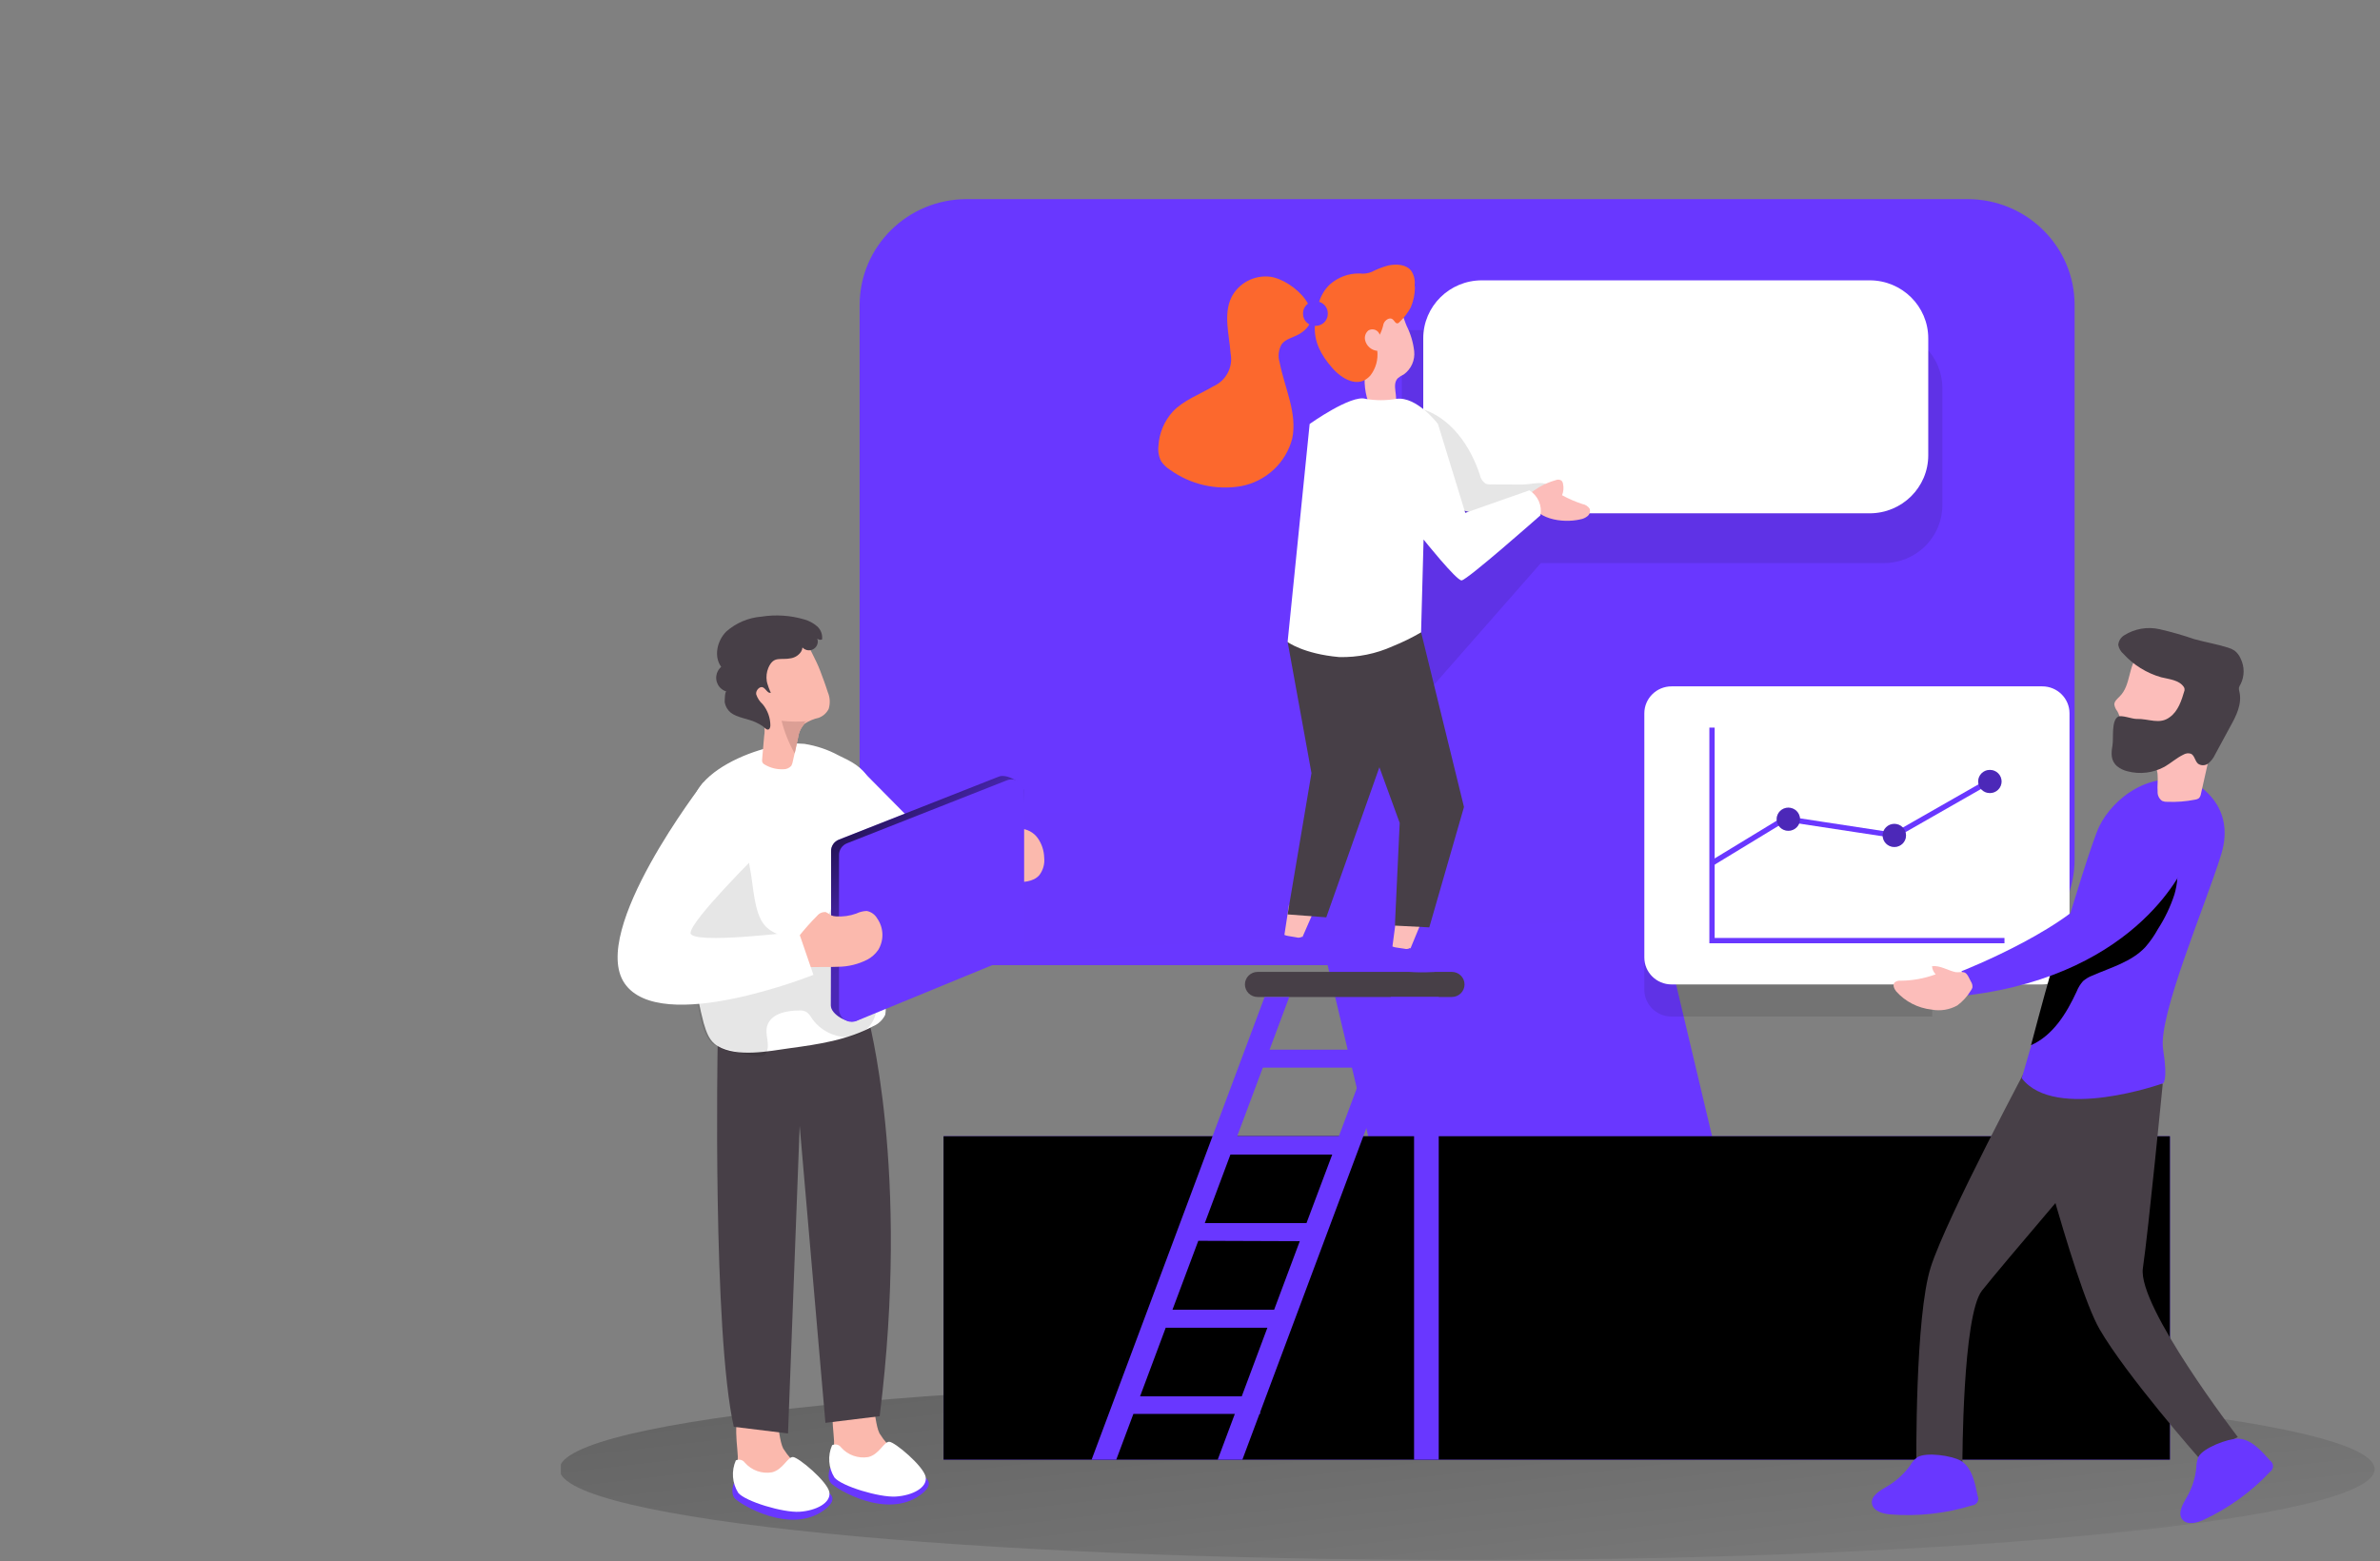 <svg width="157" height="103" viewBox="0 0 157 103" fill="none" xmlns="http://www.w3.org/2000/svg">
<rect x="0" y="0" width="157" height="103" fill="#808080" stroke="none"/>
<g clip-path="url(#clip0)">
<path d="M96.779 102.924C129.844 102.924 156.648 100.243 156.648 96.935C156.648 93.627 129.844 90.945 96.779 90.945C63.714 90.945 36.91 93.627 36.91 96.935C36.91 100.243 63.714 102.924 96.779 102.924Z" fill="url(#paint0_linear)"/>
<path d="M113.09 75.598H90.405L86.28 58.203H108.965L113.09 75.598Z" fill="#6937FF"/>
<path d="M111.748 75.598H90.405L86.28 58.203H107.623L111.748 75.598Z" fill="url(#paint1_linear)"/>
<path d="M143.141 74.966H62.242V96.306H143.141V74.966Z" fill="#6937FF"/>
<path d="M143.141 74.966H62.242V96.306H143.141V74.966Z" fill="url(#paint2_linear)"/>
<path d="M129.798 13.139H63.764C59.866 13.139 56.707 16.268 56.707 20.127V56.691C56.707 60.55 59.866 63.679 63.764 63.679H129.798C133.696 63.679 136.855 60.55 136.855 56.691V20.127C136.855 16.268 133.696 13.139 129.798 13.139Z" fill="#6937FF"/>
<path d="M136.855 53.653V56.687C136.853 58.54 136.109 60.316 134.786 61.626C133.463 62.936 131.669 63.673 129.798 63.675H63.76C61.888 63.675 60.093 62.939 58.77 61.628C57.446 60.318 56.703 58.541 56.703 56.687V53.653H136.855Z" fill="url(#paint3_linear)"/>
<path opacity="0.1" d="M127.461 47.401V67.071H110.266C109.79 67.071 109.334 66.884 108.997 66.551C108.66 66.217 108.471 65.765 108.471 65.294V49.179C108.471 48.707 108.66 48.255 108.997 47.922C109.334 47.588 109.79 47.401 110.266 47.401H127.461Z" fill="#020202"/>
<path d="M82.959 64.124H95.775C95.885 64.124 95.993 64.146 96.095 64.187C96.196 64.229 96.288 64.29 96.366 64.367C96.443 64.444 96.505 64.535 96.547 64.635C96.589 64.735 96.61 64.843 96.61 64.952C96.61 65.06 96.589 65.168 96.547 65.268C96.505 65.368 96.443 65.46 96.366 65.537C96.288 65.613 96.196 65.674 96.095 65.716C95.993 65.757 95.885 65.779 95.775 65.779H82.959C82.849 65.779 82.74 65.757 82.639 65.716C82.537 65.674 82.445 65.613 82.368 65.537C82.29 65.46 82.229 65.368 82.187 65.268C82.145 65.168 82.123 65.06 82.123 64.952C82.123 64.732 82.211 64.522 82.368 64.367C82.524 64.212 82.737 64.124 82.959 64.124Z" fill="#473F47"/>
<path d="M85.031 59.698L84.649 62.192L85.706 62.311L86.858 59.674L85.031 59.698Z" fill="#FCBDBA"/>
<path d="M86.023 61.945C85.972 61.904 85.927 61.856 85.891 61.802C85.837 61.835 85.776 61.856 85.713 61.864C85.65 61.871 85.585 61.865 85.525 61.846L84.995 61.758C84.902 61.747 84.811 61.721 84.726 61.682H84.689L84.577 61.897C84.385 62.281 84.271 62.699 84.244 63.126C85.247 63.362 86.278 63.459 87.308 63.416C87.391 63.428 87.475 63.417 87.552 63.386C87.629 63.354 87.696 63.303 87.746 63.237C87.766 63.193 87.776 63.145 87.776 63.096C87.776 63.048 87.766 63 87.746 62.955C87.698 62.854 87.629 62.764 87.545 62.69C87.461 62.615 87.363 62.558 87.256 62.522C86.983 62.41 86.706 62.315 86.453 62.188C86.299 62.126 86.154 62.045 86.023 61.945Z" fill="#6937FF"/>
<path d="M92.116 60.458L91.787 62.959L92.847 63.055L93.944 60.398L92.116 60.458Z" fill="#FCBDBA"/>
<path opacity="0.1" d="M128.132 25.607V33.326C128.132 34.341 127.725 35.314 127 36.032C126.275 36.749 125.293 37.152 124.268 37.152H101.643L92.474 47.596V21.781H124.268C124.775 21.781 125.278 21.88 125.747 22.072C126.215 22.265 126.641 22.546 127 22.902C127.359 23.257 127.644 23.679 127.838 24.143C128.032 24.607 128.132 25.105 128.132 25.607Z" fill="#020202"/>
<path d="M123.336 18.496H97.751C95.617 18.496 93.887 20.209 93.887 22.322V30.041C93.887 32.154 95.617 33.867 97.751 33.867H123.336C125.47 33.867 127.2 32.154 127.2 30.041V22.322C127.2 20.209 125.47 18.496 123.336 18.496Z" fill="white"/>
<path opacity="0.1" d="M98.378 31.962C98.248 31.974 98.117 31.955 97.996 31.907C97.801 31.772 97.666 31.566 97.623 31.334C96.992 29.405 95.687 27.528 93.727 26.959C93.217 29.015 93.253 31.163 93.293 33.283C93.293 33.847 93.357 34.496 93.815 34.83C94.114 35.012 94.461 35.101 94.811 35.084C97.034 35.168 99.243 34.702 101.238 33.728C101.836 33.434 103.069 32.285 101.92 31.911C101.575 31.795 100.812 31.97 100.442 31.97L98.378 31.962Z" fill="#020202"/>
<path d="M84.939 42.342L86.513 51.008L84.939 60.33L87.489 60.525L91.204 50.026L89.947 41.706L84.939 42.342Z" fill="#473F47"/>
<path d="M93.743 41.706L96.574 53.243L94.285 61.185L92.016 61.07L92.333 54.293L88.336 43.337L93.743 41.706Z" fill="#473F47"/>
<path d="M101.539 32.137C101.879 31.94 102.244 31.787 102.623 31.68C102.683 31.654 102.748 31.642 102.813 31.646C102.878 31.65 102.941 31.67 102.997 31.704C103.056 31.758 103.094 31.831 103.105 31.911C103.164 32.165 103.143 32.432 103.045 32.674C103.473 32.909 103.922 33.103 104.386 33.255C104.483 33.271 104.576 33.307 104.658 33.361C104.74 33.414 104.81 33.484 104.864 33.565C104.893 33.65 104.895 33.742 104.871 33.828C104.847 33.915 104.797 33.992 104.728 34.05C104.587 34.166 104.418 34.241 104.238 34.269C103.073 34.539 101.177 34.269 100.9 32.889C100.84 32.587 100.952 32.535 101.193 32.364C101.322 32.281 101.438 32.209 101.539 32.137Z" fill="#FCBDBA"/>
<path d="M92.787 21.491C93.052 22.017 93.222 22.585 93.289 23.169C93.32 23.461 93.274 23.755 93.155 24.024C93.036 24.292 92.848 24.526 92.61 24.7C92.465 24.767 92.33 24.852 92.209 24.955C91.783 25.388 92.269 26.172 92.024 26.733C91.929 26.917 91.769 27.06 91.573 27.134C91.378 27.207 91.162 27.206 90.967 27.13C90.773 27.046 90.6 26.92 90.461 26.761C90.322 26.602 90.22 26.414 90.164 26.212C90.056 25.804 90.007 25.384 90.019 24.963L89.975 22.457C89.919 21.9 90.007 21.337 90.232 20.823C90.385 20.561 90.609 20.346 90.877 20.201C91.146 20.057 91.449 19.988 91.755 20.003C92.393 20.083 92.574 20.998 92.787 21.491Z" fill="#FCBDBA"/>
<path d="M101.615 34.002C101.615 34.002 96.763 38.294 96.414 38.294C96.064 38.294 93.908 35.597 93.908 35.597L93.743 41.722C93.144 42.072 92.52 42.377 91.875 42.637C90.766 43.138 89.556 43.383 88.337 43.352C85.979 43.142 84.939 42.358 84.939 42.358L86.393 27.973C86.393 27.973 89.14 26.017 90.08 26.315C90.752 26.434 91.44 26.434 92.112 26.315C93.47 26.136 94.856 27.973 94.856 27.973L96.659 33.839L100.888 32.352C101.164 32.522 101.381 32.771 101.51 33.066C101.64 33.36 101.677 33.687 101.615 34.002Z" fill="white"/>
<path d="M93.321 18.791C93.352 18.474 93.278 18.157 93.108 17.888C92.783 17.438 92.116 17.398 91.57 17.518C91.195 17.62 90.831 17.761 90.486 17.939C90.232 18.043 89.955 18.079 89.682 18.043C88.961 18.03 88.262 18.289 87.726 18.767C86.987 19.459 86.814 20.481 86.738 21.439C86.658 22.525 87.14 23.428 87.867 24.255C88.481 24.975 89.602 25.683 90.401 24.772C90.758 24.309 90.92 23.728 90.855 23.149C90.664 23.13 90.483 23.052 90.339 22.925C90.195 22.799 90.094 22.631 90.052 22.445C90.024 22.329 90.03 22.207 90.068 22.093C90.106 21.979 90.176 21.878 90.269 21.801C90.326 21.767 90.389 21.745 90.455 21.735C90.52 21.725 90.587 21.728 90.652 21.744C90.716 21.76 90.777 21.788 90.831 21.827C90.884 21.866 90.929 21.916 90.963 21.972C90.987 22.008 91.004 22.047 91.016 22.087C91.132 21.857 91.217 21.612 91.269 21.36C91.361 21.117 91.67 20.906 91.871 21.069C91.988 21.161 92.056 21.364 92.205 21.332C92.254 21.313 92.297 21.282 92.329 21.24C92.622 20.962 92.868 20.64 93.06 20.286C93.24 19.868 93.334 19.419 93.337 18.965C93.322 18.908 93.317 18.849 93.321 18.791Z" fill="#FC682D"/>
<path d="M83.786 18.258C83.275 18.198 82.758 18.293 82.304 18.532C81.849 18.771 81.479 19.141 81.243 19.594C80.685 20.727 81.087 22.068 81.179 23.328C81.263 23.766 81.194 24.219 80.984 24.613C80.774 25.006 80.435 25.318 80.022 25.496C79.123 26.033 78.087 26.395 77.368 27.154C76.801 27.779 76.467 28.575 76.42 29.413C76.375 29.762 76.436 30.117 76.596 30.431C76.753 30.664 76.959 30.86 77.199 31.008C77.864 31.484 78.619 31.824 79.419 32.008C80.219 32.192 81.049 32.215 81.858 32.078C82.665 31.926 83.412 31.55 84.012 30.994C84.611 30.438 85.039 29.724 85.244 28.936C85.597 27.258 84.738 25.591 84.412 23.905C84.353 23.707 84.334 23.5 84.357 23.295C84.379 23.09 84.444 22.892 84.545 22.712C84.814 22.354 85.312 22.27 85.702 22.044C87.81 20.815 85.332 18.464 83.786 18.258Z" fill="#FC682D"/>
<path d="M86.79 19.88H86.754C86.313 19.88 85.955 20.235 85.955 20.672V20.707C85.955 21.145 86.313 21.499 86.754 21.499H86.79C87.232 21.499 87.59 21.145 87.59 20.707V20.672C87.59 20.235 87.232 19.88 86.79 19.88Z" fill="#6937FF"/>
<path d="M93.152 62.685C93.102 62.643 93.057 62.595 93.02 62.542C92.966 62.577 92.906 62.6 92.843 62.609C92.78 62.619 92.715 62.615 92.654 62.597L92.124 62.518C92.03 62.508 91.938 62.483 91.851 62.446H91.815L91.706 62.665C91.525 63.054 91.421 63.474 91.401 63.902C92.409 64.113 93.441 64.191 94.469 64.132C94.552 64.142 94.637 64.13 94.713 64.096C94.79 64.063 94.855 64.009 94.903 63.941C94.923 63.897 94.933 63.849 94.933 63.8C94.933 63.752 94.923 63.704 94.903 63.659C94.853 63.559 94.784 63.47 94.698 63.398C94.612 63.325 94.513 63.271 94.405 63.237C94.128 63.13 93.847 63.043 93.578 62.915C93.426 62.858 93.283 62.781 93.152 62.685Z" fill="#6937FF"/>
<path d="M93.377 65.779H91.751L90.454 69.255H83.75L85.047 65.779H83.421L72.01 96.306H73.636L74.765 93.288H81.457L80.328 96.306H81.955L83.083 93.288H83.131V93.16L93.281 66.013V96.306H94.908V65.779H93.377ZM90.012 70.44L88.321 74.966H81.613L83.304 70.44H90.012ZM79.476 80.697L81.167 76.175H87.883L86.184 80.697H79.476ZM85.742 81.89L84.051 86.412H77.344L79.047 81.866L85.742 81.89ZM75.207 92.126L76.898 87.601H83.605L81.914 92.126H75.207Z" fill="#6937FF"/>
<path d="M134.723 45.285H110.266C109.275 45.285 108.471 46.081 108.471 47.063V63.174C108.471 64.156 109.275 64.951 110.266 64.951H134.723C135.714 64.951 136.518 64.156 136.518 63.174V47.063C136.518 46.081 135.714 45.285 134.723 45.285Z" fill="white"/>
<path d="M132.228 62.235H112.761V48.006H113.11V61.885H132.228V62.235Z" fill="#6937FF"/>
<path d="M112.99 57.121L112.805 56.823L117.713 53.836L124.931 54.938L131.309 51.295L131.486 51.597L124.999 55.303L124.939 55.291L117.789 54.202L112.99 57.121Z" fill="#6937FF"/>
<path d="M117.97 54.814C118.396 54.814 118.741 54.472 118.741 54.051C118.741 53.629 118.396 53.287 117.97 53.287C117.544 53.287 117.199 53.629 117.199 54.051C117.199 54.472 117.544 54.814 117.97 54.814Z" fill="#6937FF"/>
<path d="M124.963 55.884C125.389 55.884 125.734 55.542 125.734 55.12C125.734 54.699 125.389 54.357 124.963 54.357C124.537 54.357 124.192 54.699 124.192 55.12C124.192 55.542 124.537 55.884 124.963 55.884Z" fill="#6937FF"/>
<path d="M131.265 52.325C131.691 52.325 132.036 51.983 132.036 51.561C132.036 51.139 131.691 50.797 131.265 50.797C130.839 50.797 130.493 51.139 130.493 51.561C130.493 51.983 130.839 52.325 131.265 52.325Z" fill="#6937FF"/>
<path opacity="0.28" d="M117.97 54.814C118.396 54.814 118.741 54.472 118.741 54.051C118.741 53.629 118.396 53.287 117.97 53.287C117.544 53.287 117.199 53.629 117.199 54.051C117.199 54.472 117.544 54.814 117.97 54.814Z" fill="#020202"/>
<path opacity="0.28" d="M124.963 55.884C125.389 55.884 125.734 55.542 125.734 55.12C125.734 54.699 125.389 54.357 124.963 54.357C124.537 54.357 124.192 54.699 124.192 55.12C124.192 55.542 124.537 55.884 124.963 55.884Z" fill="#020202"/>
<path opacity="0.28" d="M131.265 52.325C131.691 52.325 132.036 51.983 132.036 51.561C132.036 51.139 131.691 50.797 131.265 50.797C130.839 50.797 130.493 51.139 130.493 51.561C130.493 51.983 130.839 52.325 131.265 52.325Z" fill="#020202"/>
<path d="M133.988 69.883C133.988 69.883 128.409 80.323 127.365 83.604C126.32 86.885 126.417 96.553 126.417 96.553H129.453C129.453 96.553 129.453 86.797 130.742 85.155C132.032 83.512 139.217 75.129 139.217 75.129L133.988 69.883Z" fill="#473F47"/>
<path d="M133.369 71.152C133.369 71.152 136.751 84.674 138.502 87.7C140.254 90.727 145.041 96.179 145.041 96.179L147.62 94.811C147.62 94.811 140.989 86.197 141.358 83.675C141.728 81.154 142.668 71.506 142.668 71.506C142.668 71.506 137.996 68.996 133.369 71.152Z" fill="#473F47"/>
<path d="M144.836 51.72C144.836 51.72 147.531 53.084 146.527 56.365C145.523 59.646 142.346 67.036 142.692 69.223C143.037 71.41 142.668 71.482 142.668 71.482C142.668 71.482 135.578 74.011 133.369 71.14C133.369 71.14 137.587 56.365 138.482 54.52C139.378 52.675 141.937 50.63 144.836 51.72Z" fill="#6937FF"/>
<path d="M143.439 59.014C143.177 59.821 142.809 60.591 142.346 61.305C142.112 61.731 141.832 62.131 141.511 62.498C140.599 63.468 139.233 63.838 138.012 64.371C137.794 64.456 137.591 64.577 137.414 64.729C137.232 64.933 137.088 65.167 136.988 65.421C136.325 66.857 135.434 68.312 133.98 68.96C134.578 66.698 135.185 64.435 135.868 62.2C135.947 61.785 136.116 61.393 136.364 61.049C136.611 60.706 136.931 60.42 137.301 60.211C138.828 59.101 140.342 57.972 141.884 56.882C142.41 56.508 142.961 56.087 143.406 56.763C143.796 57.355 143.619 58.394 143.439 59.014Z" fill="url(#paint4_linear)"/>
<path d="M139.824 45.953C139.671 46.108 139.474 46.268 139.474 46.482C139.5 46.644 139.568 46.796 139.671 46.924C140.137 47.719 139.711 48.833 140.274 49.553C140.483 49.799 140.763 49.976 141.077 50.062C141.396 50.104 141.704 50.203 141.989 50.352C142.204 50.562 142.327 50.848 142.33 51.147C142.362 51.505 142.298 51.863 142.33 52.221C142.322 52.341 142.345 52.461 142.397 52.57C142.449 52.678 142.528 52.772 142.627 52.842C142.727 52.885 142.836 52.906 142.945 52.901C143.571 52.929 144.198 52.881 144.812 52.758C144.901 52.747 144.985 52.714 145.057 52.663C145.128 52.58 145.174 52.48 145.19 52.372C145.455 51.179 145.728 49.986 145.993 48.793C146.149 48.364 146.344 47.95 146.575 47.556C146.787 46.961 146.858 46.326 146.784 45.699C146.716 45.23 146.555 44.778 146.31 44.371C146.11 43.986 145.818 43.656 145.459 43.408C145.194 43.254 144.909 43.137 144.611 43.062C143.583 42.748 141.977 42.326 141.085 43.201C140.354 43.933 140.595 45.194 139.824 45.953Z" fill="#FCBDBA"/>
<path d="M139.715 47.29C139.936 47.154 140.651 47.437 140.92 47.433C141.767 47.409 142.458 47.831 143.137 47.313C143.691 46.916 143.912 46.204 144.105 45.552C144.109 45.516 144.109 45.48 144.105 45.444C144.097 45.399 144.079 45.355 144.053 45.317C143.739 44.864 143.101 44.816 142.563 44.685C141.603 44.41 140.74 43.874 140.072 43.138C139.895 42.987 139.776 42.781 139.735 42.553C139.745 42.422 139.787 42.295 139.857 42.182C139.927 42.07 140.023 41.977 140.137 41.909C140.823 41.479 141.653 41.336 142.446 41.511C143.227 41.69 143.998 41.91 144.756 42.171C145.487 42.374 146.242 42.497 146.969 42.728C147.124 42.772 147.271 42.839 147.407 42.927C147.584 43.066 147.722 43.248 147.808 43.456C147.937 43.717 148.004 44.004 148.004 44.295C148.004 44.586 147.937 44.873 147.808 45.134C147.756 45.211 147.716 45.295 147.692 45.385C147.688 45.475 147.7 45.565 147.728 45.651C147.909 46.447 147.511 47.242 147.125 47.93L146.121 49.783C146.019 50.007 145.868 50.205 145.679 50.364C145.584 50.441 145.465 50.485 145.342 50.489C145.219 50.494 145.098 50.458 144.997 50.388C144.788 50.209 144.776 49.851 144.531 49.732C144.448 49.705 144.36 49.696 144.273 49.706C144.186 49.717 144.103 49.746 144.029 49.791C143.587 50.002 143.225 50.336 142.792 50.587C142.042 51 141.158 51.107 140.329 50.885C140.086 50.825 139.858 50.714 139.663 50.559C139.233 50.193 139.261 49.704 139.349 49.207C139.438 48.709 139.261 47.568 139.715 47.29Z" fill="#473F47"/>
<path d="M144.209 56.87C144.209 56.87 141.31 64.256 129.798 65.668L129.397 64.077C129.397 64.077 137.084 61.066 138.743 58.012C139.22 57.153 139.632 56.261 139.976 55.343C140.498 53.911 142.173 53.14 143.515 53.884C144.31 54.325 144.804 55.2 144.209 56.87Z" fill="#6937FF"/>
<path d="M127.449 63.747C127.462 63.948 127.548 64.139 127.69 64.284C126.952 64.556 126.172 64.699 125.385 64.705C125.241 64.689 125.097 64.729 124.983 64.817C124.83 64.98 124.951 65.246 125.091 65.417C125.69 66.085 126.517 66.51 127.413 66.61C127.997 66.722 128.602 66.625 129.12 66.336C129.477 66.07 129.779 65.738 130.007 65.357C130.054 65.299 130.089 65.233 130.112 65.162C130.129 65.023 130.095 64.882 130.016 64.765C129.923 64.594 129.795 64.256 129.614 64.172C129.433 64.089 129.184 64.172 128.999 64.14C128.469 64.021 127.995 63.687 127.449 63.747Z" fill="#FCBDBA"/>
<path d="M149.756 96.374C149.815 96.415 149.862 96.47 149.894 96.532C149.927 96.596 149.944 96.665 149.944 96.736C149.944 96.807 149.927 96.876 149.894 96.939C149.862 97.002 149.815 97.057 149.756 97.098C148.51 98.428 147.017 99.508 145.358 100.279C144.901 100.49 144.27 100.641 143.957 100.248C143.643 99.854 143.977 99.257 144.242 98.804C144.6 98.195 144.819 97.517 144.884 96.816C144.885 96.575 144.933 96.338 145.025 96.115C145.35 95.523 146.949 94.922 147.612 94.922C148.491 94.915 149.218 95.769 149.756 96.374Z" fill="#6937FF"/>
<path d="M130.457 98.692C130.489 98.756 130.504 98.827 130.502 98.898C130.5 98.969 130.481 99.038 130.446 99.1C130.411 99.162 130.361 99.214 130.3 99.253C130.24 99.291 130.171 99.315 130.1 99.321C128.352 99.862 126.515 100.064 124.69 99.918C124.184 99.874 123.561 99.695 123.485 99.198C123.409 98.701 123.999 98.347 124.457 98.088C125.068 97.734 125.597 97.256 126.007 96.684C126.126 96.475 126.287 96.292 126.481 96.147C127.06 95.789 128.754 96.04 129.333 96.37C130.096 96.803 130.297 97.901 130.457 98.692Z" fill="#6937FF"/>
<path d="M55.02 95.085C55.003 95.593 55.097 96.097 55.297 96.565C55.549 97 55.929 97.35 56.386 97.567C57.365 98.072 58.503 98.183 59.563 97.877C59.706 97.849 59.836 97.771 59.928 97.659C59.983 97.563 60.005 97.453 59.992 97.344C59.912 96.766 59.615 96.238 59.161 95.865C58.708 95.5 58.321 95.061 58.016 94.568C57.53 93.59 57.892 90.989 56.04 91.419C54.494 91.765 54.976 94.004 55.02 95.085Z" fill="#FBB9AD"/>
<path d="M54.763 96.839C54.763 96.839 54.498 97.484 54.823 97.857C55.149 98.231 58.478 100.279 60.719 98.629C62.961 96.978 57.675 96.768 57.675 96.768L54.763 96.839Z" fill="#6937FF"/>
<path d="M54.891 95.352C54.992 95.301 55.109 95.289 55.219 95.316C55.329 95.344 55.425 95.41 55.49 95.503C55.708 95.75 55.987 95.937 56.299 96.048C56.611 96.158 56.946 96.189 57.273 96.135C58.004 95.964 58.293 95.129 58.655 95.125C59.016 95.121 60.952 96.756 61.065 97.456C61.177 98.156 60.185 98.673 59.092 98.74C58 98.808 55.518 98.056 55.048 97.487C54.85 97.171 54.732 96.811 54.705 96.439C54.677 96.067 54.741 95.694 54.891 95.352Z" fill="white"/>
<path d="M48.67 96.084C48.648 96.591 48.743 97.097 48.947 97.563C49.199 97.998 49.579 98.346 50.036 98.561C51.013 99.067 52.15 99.178 53.209 98.871C53.354 98.844 53.485 98.767 53.578 98.653C53.631 98.558 53.653 98.45 53.642 98.343C53.561 97.764 53.265 97.236 52.811 96.863C52.361 96.496 51.975 96.06 51.666 95.571C51.18 94.596 51.542 91.991 49.69 92.421C48.144 92.771 48.626 95.014 48.67 96.084Z" fill="#FBB9AD"/>
<path d="M48.413 97.845C48.413 97.845 48.148 98.486 48.473 98.86C48.798 99.233 52.12 101.282 54.361 99.635C56.602 97.989 51.325 97.774 51.325 97.774L48.413 97.845Z" fill="#6937FF"/>
<path d="M48.541 96.354C48.643 96.305 48.76 96.293 48.87 96.322C48.98 96.35 49.075 96.417 49.14 96.509C49.357 96.757 49.636 96.946 49.948 97.057C50.26 97.167 50.596 97.197 50.923 97.141C51.65 96.966 51.943 96.135 52.301 96.131C52.658 96.127 54.598 97.758 54.711 98.458C54.823 99.158 53.831 99.675 52.739 99.743C51.646 99.81 49.168 99.062 48.698 98.494C48.499 98.176 48.381 97.816 48.353 97.443C48.326 97.07 48.391 96.697 48.541 96.354Z" fill="white"/>
<path d="M47.34 69.016C47.34 69.016 46.999 87.855 48.405 94.139L51.983 94.576L52.959 68.829L47.34 69.016Z" fill="#473F47"/>
<path d="M57.225 66.98C57.225 66.98 60.073 77.121 58.028 93.439L54.45 93.876L52.196 67.863L57.225 66.98Z" fill="#473F47"/>
<path d="M62.579 58.863C62.539 59.547 62.318 60.136 61.72 60.334C61.669 60.351 61.616 60.365 61.563 60.374C60.467 60.593 59.025 59.766 58.025 59.042C57.605 58.743 57.203 58.422 56.82 58.079V50.789L62.178 56.206C62.455 57.065 62.591 57.962 62.579 58.863Z" fill="white"/>
<path d="M58.065 59.01C58.065 59.352 58.109 59.694 58.109 60.036C58.109 61.913 57.671 63.854 58.233 65.699C58.418 66.091 58.474 66.531 58.394 66.956C58.229 67.297 57.943 67.566 57.591 67.712C55.916 68.618 53.976 68.905 52.096 69.159C50.674 69.358 48.658 69.776 47.345 69.016C46.786 68.694 46.598 68.093 46.417 67.493C45.914 65.552 45.618 63.565 45.533 61.563C45.533 61.301 45.493 61.042 45.481 60.768C45.371 58.97 45.334 57.17 45.369 55.367C45.393 54.059 45.497 52.647 46.361 51.66C47.505 50.348 49.722 49.477 51.409 49.171C51.955 49.059 52.514 49.028 53.068 49.079C53.853 49.203 54.611 49.458 55.309 49.835C56.145 50.233 56.888 50.591 57.318 51.406C57.769 52.352 58.084 53.356 58.253 54.389C58.411 55.357 58.433 56.342 58.318 57.316C58.27 57.793 58.145 58.266 58.097 58.739C58.078 58.828 58.067 58.919 58.065 59.01Z" fill="white"/>
<path opacity="0.1" d="M50.317 69.656C49.767 69.816 48.498 69.314 48.076 69.259C47.823 69.215 47.594 69.088 47.341 69.032C46.084 68.722 45.935 65.222 45.815 64.279C45.489 61.794 44.987 59.217 44.951 56.723C44.894 55.761 45.007 54.796 45.284 53.872C45.425 53.41 45.667 52.985 45.993 52.626C46.318 52.267 46.719 51.984 47.168 51.796C48.775 51.223 49.253 56.254 49.474 57.296C49.694 58.338 49.722 60.183 50.417 61.018C51.112 61.854 52.502 62.009 53.41 61.587C53.898 61.344 54.304 60.966 54.579 60.499C54.853 60.031 54.984 59.495 54.956 58.954C54.901 58.58 54.87 58.203 54.864 57.825C54.864 57.635 54.919 57.449 55.022 57.289C55.125 57.13 55.272 57.002 55.446 56.922C55.61 56.882 55.782 56.887 55.943 56.937C56.104 56.988 56.247 57.082 56.358 57.208C56.572 57.469 56.725 57.773 56.807 58.099C57.015 58.781 57.15 59.482 57.209 60.191C57.37 61.873 57.113 63.599 57.519 65.242C57.7 65.753 57.787 66.291 57.776 66.833C57.683 67.281 57.438 67.683 57.081 67.973C56.724 68.263 56.277 68.422 55.816 68.424C55.352 68.406 54.901 68.278 54.498 68.05C54.096 67.822 53.756 67.501 53.506 67.115C53.426 66.977 53.318 66.856 53.189 66.761C53.045 66.689 52.884 66.658 52.723 66.67C51.956 66.67 50.855 66.845 50.606 67.696C50.429 68.304 50.855 68.889 50.522 69.517C50.473 69.587 50.4 69.636 50.317 69.656Z" fill="#020202"/>
<path d="M54.663 46.777C54.529 47.041 54.302 47.246 54.024 47.353C53.685 47.429 53.363 47.564 53.072 47.751C52.836 48.004 52.686 48.324 52.642 48.666L52.413 49.724L52.293 50.257C52.277 50.353 52.245 50.446 52.197 50.531C52.129 50.606 52.045 50.665 51.951 50.703C51.857 50.742 51.756 50.759 51.654 50.754C51.231 50.771 50.812 50.664 50.449 50.447C50.386 50.42 50.334 50.373 50.301 50.312C50.269 50.238 50.261 50.156 50.277 50.078L50.409 48.554C50.483 48.138 50.417 47.709 50.221 47.334C49.778 46.537 49.449 45.683 49.245 44.796C49.173 44.55 49.156 44.291 49.195 44.038C49.234 43.785 49.329 43.543 49.471 43.329C49.614 43.115 49.802 42.935 50.023 42.8C50.243 42.666 50.49 42.58 50.747 42.549C51.498 42.321 52.3 42.312 53.056 42.525C53.337 42.621 53.422 42.812 53.554 43.062C53.751 43.46 53.956 43.858 54.104 44.255C54.253 44.653 54.454 45.178 54.602 45.655C54.756 46.01 54.778 46.408 54.663 46.777Z" fill="#FBB9AD"/>
<path d="M66.033 54.448C66.081 54.369 66.174 54.289 66.25 54.337C66.281 54.368 66.303 54.406 66.314 54.448C66.358 54.525 66.422 54.588 66.499 54.632C66.576 54.676 66.663 54.699 66.752 54.699C66.925 54.699 67.106 54.671 67.282 54.671C67.513 54.678 67.739 54.738 67.943 54.847C68.146 54.955 68.322 55.109 68.455 55.295C68.721 55.673 68.869 56.12 68.881 56.58C68.928 56.993 68.813 57.409 68.56 57.741C68.158 58.206 67.431 58.218 66.808 58.199H66.238C66.103 58.216 65.967 58.182 65.857 58.102C65.747 58.023 65.672 57.905 65.648 57.773C65.415 57.212 64.993 56.651 65.282 56.087C65.571 55.522 65.688 54.846 66.033 54.448Z" fill="#FBB9AD"/>
<path d="M54.823 60.374V56.158C54.823 55.994 54.873 55.832 54.967 55.696C55.061 55.56 55.194 55.455 55.349 55.395L65.892 51.239C66.439 51.024 67.551 51.669 67.551 52.249L67.033 62.005C67.033 62.168 66.985 62.327 66.893 62.462C66.802 62.597 66.671 62.703 66.519 62.764L56.478 67.346C55.928 67.569 54.807 66.924 54.807 66.34L54.823 60.374Z" fill="#6937FF"/>
<path d="M54.823 60.374V56.158C54.819 55.993 54.867 55.831 54.961 55.694C55.054 55.557 55.189 55.453 55.345 55.395L65.892 51.239C66.439 51.024 67.551 51.669 67.551 52.249L67.033 62.005C67.033 62.167 66.984 62.327 66.892 62.462C66.801 62.597 66.671 62.702 66.519 62.764L56.478 67.346C55.932 67.569 54.811 66.924 54.811 66.34L54.823 60.374Z" fill="url(#paint5_linear)"/>
<path d="M55.349 60.621V56.405C55.349 56.239 55.399 56.078 55.493 55.941C55.587 55.804 55.72 55.698 55.876 55.638L66.419 51.486C66.545 51.435 66.681 51.417 66.817 51.431C66.952 51.445 67.081 51.492 67.194 51.568C67.306 51.643 67.398 51.745 67.462 51.863C67.526 51.982 67.559 52.114 67.559 52.249V62.263C67.559 62.426 67.51 62.585 67.419 62.72C67.327 62.855 67.197 62.961 67.045 63.023L56.502 67.358C56.401 67.399 56.292 67.421 56.183 67.421C56.073 67.421 55.965 67.399 55.863 67.357C55.762 67.315 55.67 67.254 55.593 67.177C55.516 67.1 55.455 67.009 55.414 66.908C55.371 66.809 55.349 66.702 55.349 66.594V60.621Z" fill="#6937FF"/>
<path d="M55.349 56.405L62.579 60.088L67.359 51.736C67.359 51.736 67.543 51.629 67.543 52.249V62.263L55.349 66.017V56.405Z" fill="url(#paint6_linear)"/>
<path d="M52.843 42.998C52.77 43.109 52.674 43.204 52.563 43.278C52.452 43.351 52.328 43.402 52.197 43.428C51.482 43.579 51.048 43.237 50.686 44.06C50.57 44.342 50.534 44.65 50.582 44.951C50.582 45.015 50.807 45.719 50.863 45.683C50.678 45.814 50.534 45.456 50.333 45.353C50.132 45.249 49.835 45.552 49.883 45.81C49.967 46.064 50.116 46.292 50.317 46.47C50.638 46.865 50.815 47.356 50.819 47.862C50.819 47.978 50.775 48.133 50.654 48.137C50.534 48.141 50.401 47.974 50.309 47.91C50.162 47.812 50.007 47.726 49.847 47.652C49.357 47.421 48.618 47.349 48.208 47.023C47.997 46.849 47.855 46.607 47.806 46.339C47.806 46.276 47.806 45.592 47.927 45.627C47.805 45.592 47.692 45.532 47.594 45.452C47.496 45.373 47.414 45.274 47.355 45.163C47.296 45.052 47.259 44.931 47.248 44.805C47.236 44.68 47.25 44.554 47.288 44.434C47.342 44.266 47.441 44.115 47.574 43.997C47.072 43.305 47.304 42.279 47.907 41.67C48.554 41.098 49.372 40.752 50.236 40.684C51.176 40.537 52.136 40.6 53.048 40.867C53.364 40.953 53.657 41.11 53.904 41.324C54.024 41.432 54.117 41.567 54.173 41.718C54.23 41.869 54.249 42.031 54.229 42.191C54.176 42.213 54.118 42.218 54.061 42.208C54.005 42.197 53.953 42.171 53.911 42.132C53.965 42.275 53.958 42.433 53.893 42.572C53.829 42.711 53.711 42.818 53.566 42.871C53.458 42.91 53.34 42.917 53.228 42.89C53.116 42.863 53.014 42.804 52.935 42.72C52.928 42.819 52.896 42.914 52.843 42.998Z" fill="#473F47"/>
<path d="M53.301 47.576L53.181 47.612C53.145 47.615 53.111 47.631 53.084 47.656C53.076 47.683 53.076 47.712 53.084 47.739C52.848 47.992 52.698 48.312 52.654 48.654L52.425 49.712C52.039 49.035 51.747 48.31 51.558 47.556C52.137 47.622 52.721 47.629 53.301 47.576Z" fill="#DC9F95"/>
<path d="M53.911 60.414C53.979 60.331 54.066 60.267 54.165 60.226C54.263 60.185 54.371 60.169 54.477 60.179C54.599 60.239 54.714 60.31 54.823 60.39C54.925 60.435 55.036 60.459 55.148 60.462C55.602 60.494 56.058 60.43 56.486 60.275C56.701 60.17 56.937 60.112 57.176 60.104C57.32 60.131 57.456 60.189 57.574 60.274C57.693 60.358 57.791 60.467 57.863 60.593C58.077 60.896 58.197 61.255 58.209 61.625C58.222 61.995 58.125 62.36 57.932 62.677C57.752 62.934 57.516 63.148 57.241 63.301C56.631 63.617 55.953 63.784 55.265 63.786C54.582 63.818 53.887 63.786 53.208 63.818C53.047 63.847 52.882 63.825 52.734 63.755C52.653 63.68 52.59 63.587 52.55 63.484C52.511 63.382 52.495 63.271 52.505 63.162C52.481 62.649 52.393 62.215 52.694 61.782C53.073 61.303 53.479 60.846 53.911 60.414Z" fill="#FBB9AD"/>
<path d="M46.369 51.664C46.369 51.664 38.822 61.436 41.207 64.888C43.593 68.34 53.658 64.319 53.658 64.319L52.678 61.46C52.678 61.46 45.609 62.347 45.557 61.563C45.505 60.78 50.04 56.294 50.04 56.294C50.04 56.294 50.851 49.728 46.369 51.664Z" fill="white"/>
</g>
<defs>
<linearGradient id="paint0_linear" x1="92.827" y1="63.675" x2="98.68" y2="113.91" gradientUnits="userSpaceOnUse">
<stop offset="0.01"/>
<stop offset="0.08" stop-opacity="0.69"/>
<stop offset="0.21" stop-opacity="0.32"/>
<stop offset="1" stop-opacity="0"/>
</linearGradient>
<linearGradient id="paint1_linear" x1="5699.78" y1="2834.34" x2="5761.74" y2="1590.36" gradientUnits="userSpaceOnUse">
<stop offset="0.01"/>
<stop offset="0.08" stop-opacity="0.69"/>
<stop offset="0.21" stop-opacity="0.32"/>
<stop offset="1" stop-opacity="0"/>
</linearGradient>
<linearGradient id="paint2_linear" x1="7645.78" y1="-421.418" x2="12336.3" y2="14858.2" gradientUnits="userSpaceOnUse">
<stop offset="0.01"/>
<stop offset="0.08" stop-opacity="0.69"/>
<stop offset="0.21" stop-opacity="0.32"/>
<stop offset="1" stop-opacity="0"/>
</linearGradient>
<linearGradient id="paint3_linear" x1="14884.9" y1="-2338.81" x2="14973.2" y2="-766.756" gradientUnits="userSpaceOnUse">
<stop offset="0.01"/>
<stop offset="0.08" stop-opacity="0.69"/>
<stop offset="0.21" stop-opacity="0.32"/>
<stop offset="1" stop-opacity="0"/>
</linearGradient>
<linearGradient id="paint4_linear" x1="6405.2" y1="-2259" x2="7204.48" y2="-1464.66" gradientUnits="userSpaceOnUse">
<stop offset="0.01"/>
<stop offset="0.08" stop-opacity="0.69"/>
<stop offset="0.21" stop-opacity="0.32"/>
<stop offset="1" stop-opacity="0"/>
</linearGradient>
<linearGradient id="paint5_linear" x1="52.654" y1="49.871" x2="80.263" y2="80.999" gradientUnits="userSpaceOnUse">
<stop offset="0.01"/>
<stop offset="0.13" stop-opacity="0.69"/>
<stop offset="0.25" stop-opacity="0.32"/>
<stop offset="1" stop-opacity="0"/>
</linearGradient>
<linearGradient id="paint6_linear" x1="1567.41" y1="2753.84" x2="1744.25" y2="1753.8" gradientUnits="userSpaceOnUse">
<stop offset="0.01"/>
<stop offset="0.13" stop-opacity="0.69"/>
<stop offset="0.25" stop-opacity="0.32"/>
<stop offset="1" stop-opacity="0"/>
</linearGradient>
<clipPath id="clip0">
<rect width="119.691" height="90" fill="white" transform="translate(37 13)"/>
</clipPath>
</defs>
</svg>
